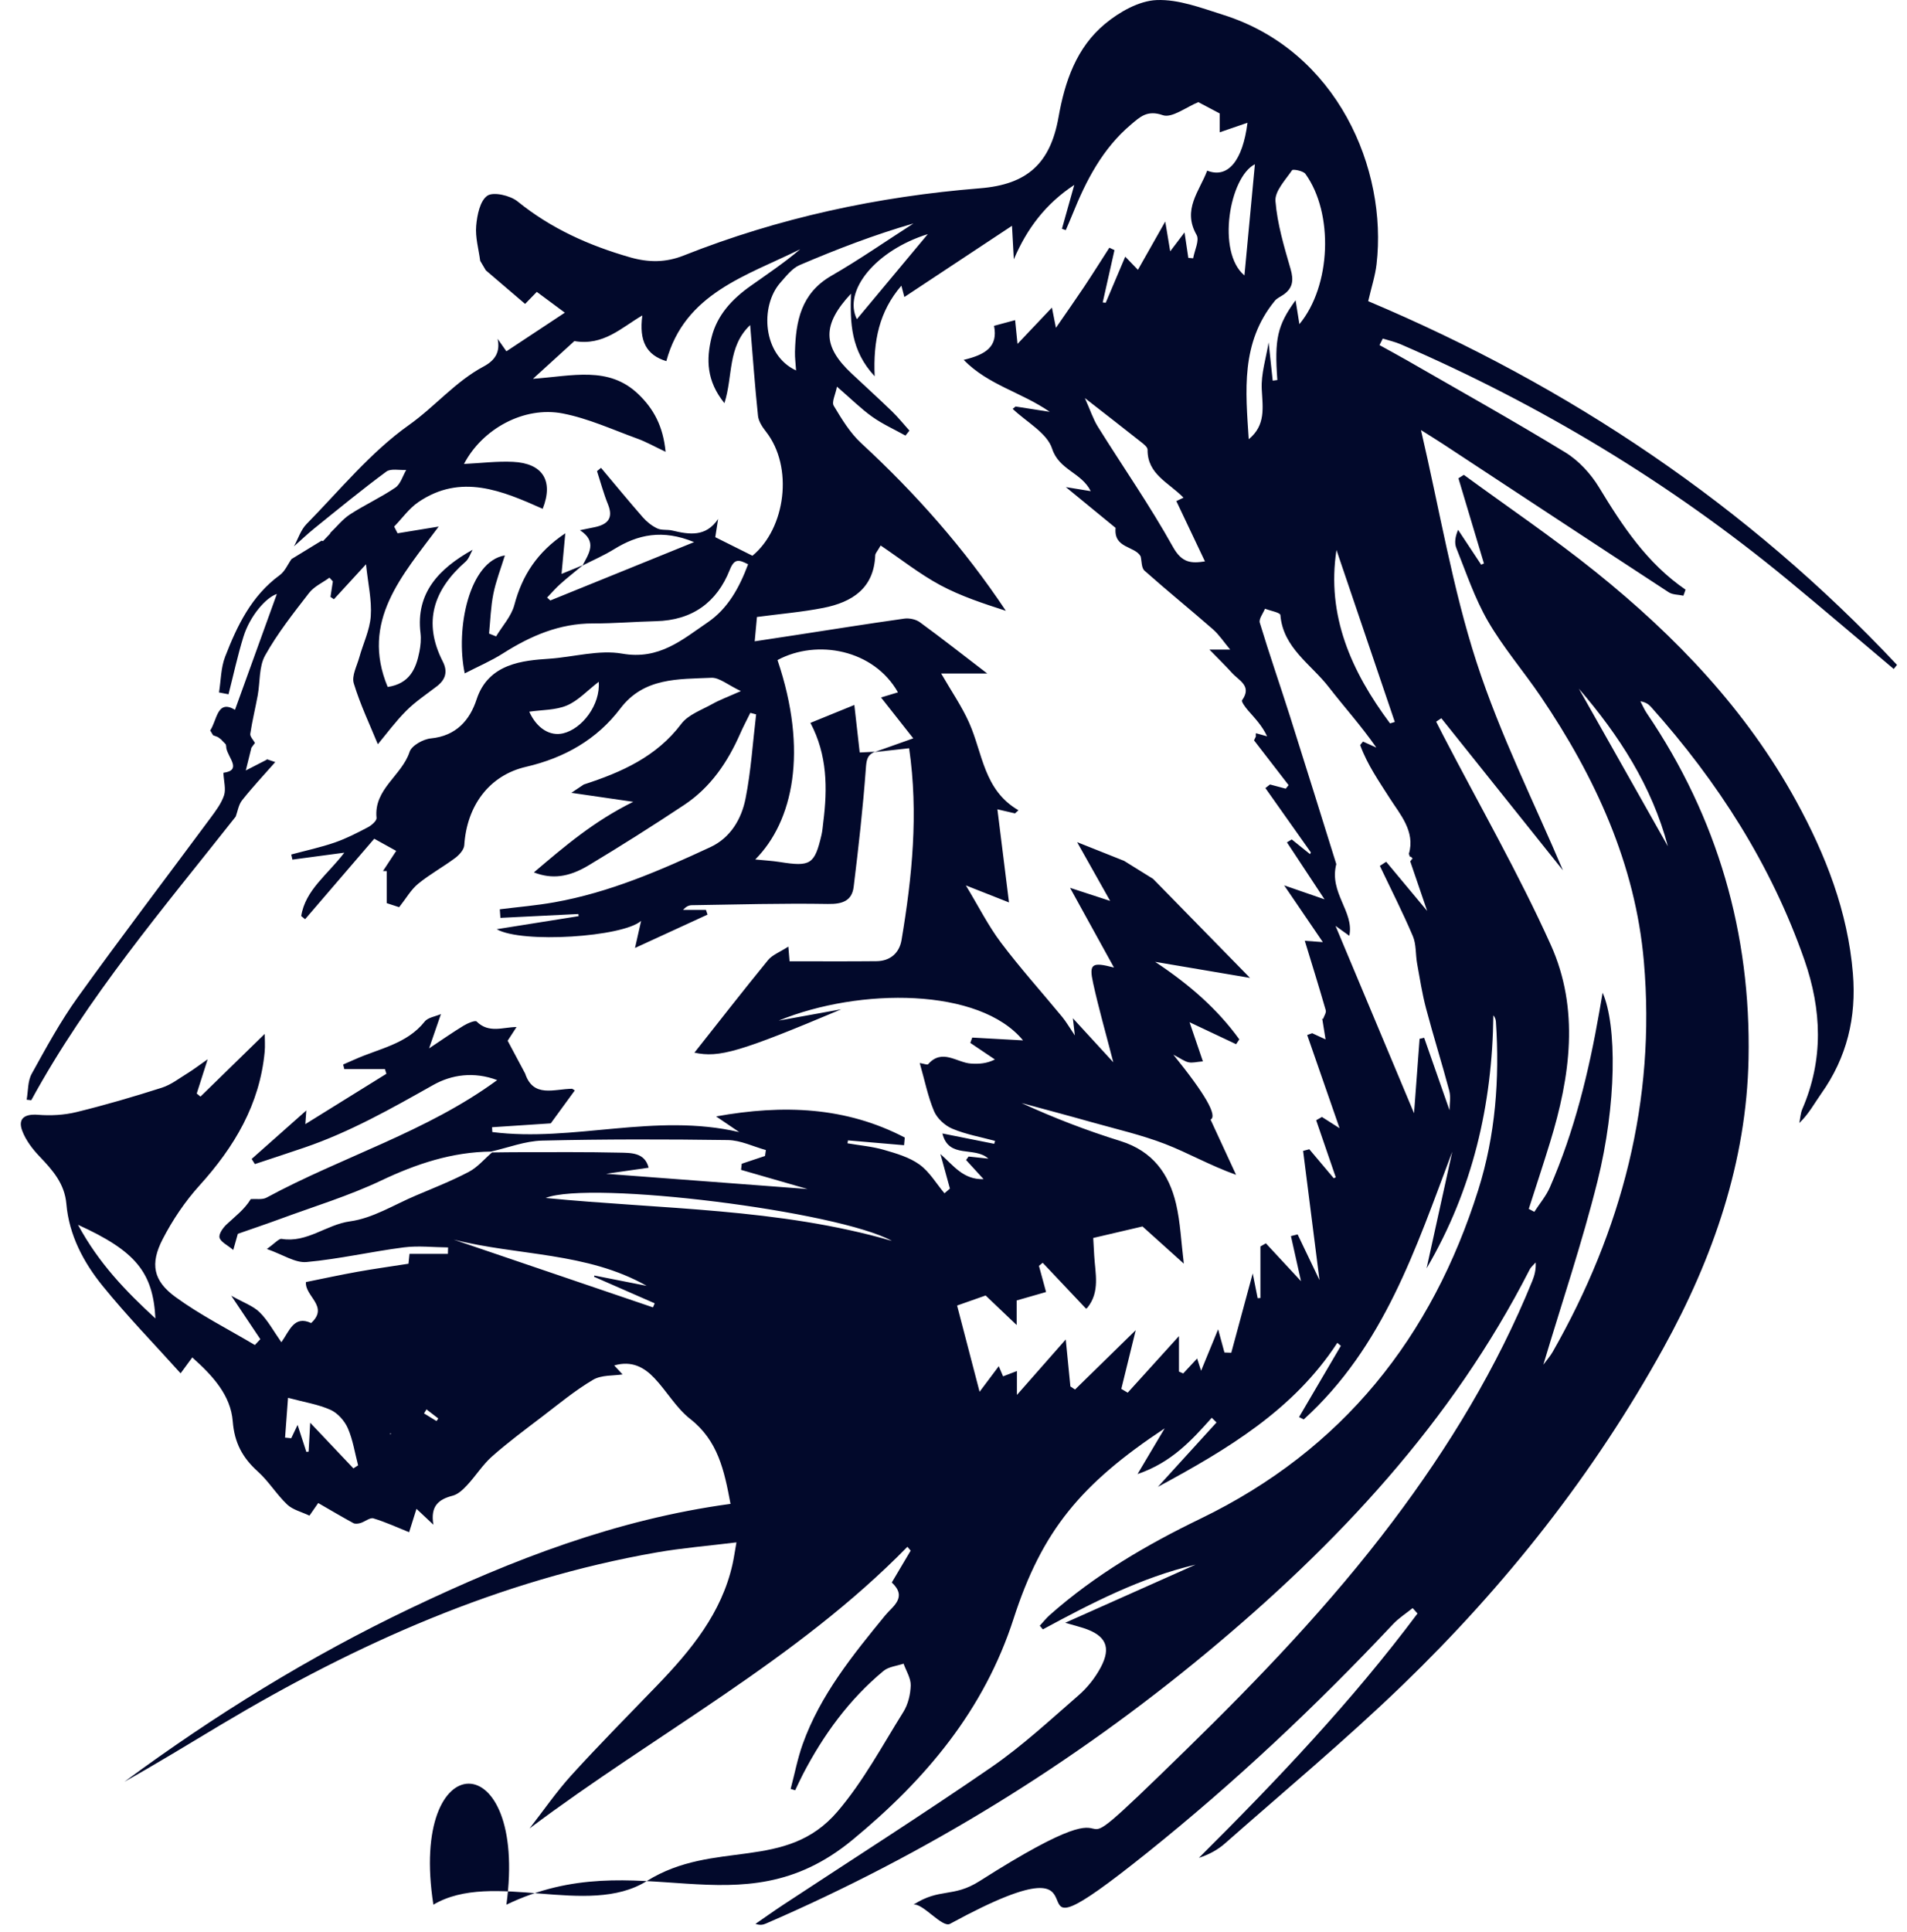 <svg xmlns="http://www.w3.org/2000/svg" width="78" height="79" viewBox="0 0 78 79" fill="none">
<path d="M20.094 47.087C18.489 47.103 17.032 47.588 15.59 48.272C14.261 48.903 12.834 49.334 11.448 49.846C10.909 50.045 10.364 50.227 9.728 50.45C9.702 50.54 9.642 50.751 9.541 51.11C9.297 50.906 9.029 50.786 8.98 50.608C8.939 50.46 9.119 50.206 9.268 50.066C9.616 49.738 10.004 49.451 10.257 49.03C10.474 49.014 10.729 49.065 10.903 48.97C14.002 47.294 17.457 46.279 20.335 44.165C19.388 43.808 18.473 43.94 17.721 44.364C16.009 45.328 14.308 46.292 12.436 46.929C11.767 47.157 11.095 47.376 10.424 47.599C10.38 47.529 10.337 47.459 10.293 47.389C11.026 46.739 11.758 46.089 12.529 45.406C12.521 45.518 12.512 45.632 12.488 45.965C13.662 45.236 14.733 44.571 15.804 43.907C15.785 43.843 15.765 43.779 15.746 43.716H14.083C14.067 43.653 14.052 43.59 14.036 43.527C14.193 43.459 14.351 43.392 14.508 43.321C15.5 42.874 16.636 42.697 17.371 41.771C17.505 41.602 17.809 41.564 18.035 41.465C17.887 41.897 17.737 42.327 17.551 42.867C18.083 42.514 18.514 42.212 18.963 41.939C19.124 41.841 19.436 41.709 19.496 41.77C19.995 42.266 20.577 41.997 21.128 41.995C20.991 42.206 20.854 42.417 20.764 42.555C21.019 43.034 21.249 43.465 21.479 43.895C21.813 44.902 22.654 44.528 23.402 44.519C23.439 44.541 23.475 44.563 23.511 44.586C23.222 44.982 22.933 45.377 22.527 45.934C21.905 45.975 21.016 46.034 20.126 46.092C20.13 46.158 20.133 46.224 20.137 46.289C23.455 46.71 26.779 45.488 30.236 46.291C29.883 46.052 29.639 45.887 29.29 45.65C32.052 45.152 34.606 45.261 37.007 46.514C36.997 46.618 36.987 46.722 36.978 46.827C36.213 46.761 35.449 46.695 34.684 46.63C34.678 46.669 34.67 46.709 34.663 46.749C35.161 46.835 35.672 46.878 36.154 47.017C36.658 47.163 37.195 47.319 37.608 47.617C38.02 47.914 38.295 48.394 38.631 48.793C38.706 48.73 38.78 48.666 38.854 48.602C38.725 48.13 38.595 47.659 38.465 47.187C39.003 47.66 39.398 48.242 40.23 48.215C39.977 47.937 39.745 47.685 39.514 47.432L39.617 47.29C39.859 47.316 40.1 47.341 40.426 47.376C39.856 46.855 38.804 47.403 38.547 46.347C39.281 46.493 39.973 46.632 40.665 46.77C40.677 46.73 40.689 46.691 40.702 46.651C40.116 46.492 39.508 46.386 38.955 46.154C38.651 46.027 38.332 45.733 38.206 45.438C37.953 44.842 37.827 44.193 37.619 43.467C37.798 43.496 37.931 43.551 37.96 43.517C38.541 42.858 39.133 43.453 39.718 43.489C40.038 43.509 40.36 43.492 40.693 43.321C40.358 43.096 40.023 42.87 39.687 42.644C39.714 42.572 39.741 42.498 39.767 42.426C40.434 42.463 41.099 42.5 41.844 42.541C40.068 40.379 35.163 40.377 31.851 41.732C32.65 41.587 33.449 41.443 34.411 41.269C30.24 43.026 29.418 43.258 28.404 43.043C29.385 41.803 30.384 40.519 31.413 39.26C31.589 39.044 31.897 38.932 32.245 38.706C32.268 38.984 32.279 39.114 32.295 39.307C33.476 39.307 34.662 39.315 35.847 39.303C36.423 39.298 36.787 38.958 36.875 38.436C37.309 35.852 37.572 33.259 37.185 30.596C36.677 30.652 36.225 30.702 35.773 30.752C36.249 30.584 36.725 30.414 37.354 30.191C36.87 29.577 36.455 29.05 36.036 28.519C36.25 28.454 36.485 28.384 36.728 28.31C35.741 26.56 33.418 26.12 31.801 26.99C33.064 30.718 32.438 33.589 30.892 35.143C31.253 35.18 31.58 35.197 31.901 35.248C33.153 35.447 33.319 35.345 33.6 34.143C33.641 33.971 33.652 33.792 33.674 33.617C33.849 32.236 33.843 30.871 33.148 29.558C33.788 29.297 34.32 29.08 34.944 28.826C35.024 29.54 35.091 30.126 35.164 30.769C35.34 30.76 35.567 30.749 35.793 30.738C35.461 30.867 35.439 31.089 35.414 31.436C35.296 33.047 35.114 34.655 34.917 36.26C34.847 36.83 34.464 36.973 33.866 36.963C32.009 36.931 30.15 36.985 28.291 37.013C28.172 37.015 28.055 37.072 27.939 37.205H28.875C28.897 37.269 28.918 37.334 28.94 37.398C27.968 37.845 26.995 38.292 25.973 38.762C26.055 38.398 26.13 38.066 26.223 37.654C25.482 38.313 21.352 38.588 20.316 37.995C21.537 37.801 22.601 37.631 23.667 37.461C23.664 37.431 23.66 37.402 23.657 37.373C22.594 37.425 21.531 37.478 20.468 37.531C20.46 37.414 20.451 37.298 20.443 37.181C21.188 37.087 21.938 37.026 22.676 36.894C24.93 36.493 27.007 35.591 29.058 34.638C29.883 34.254 30.33 33.483 30.495 32.65C30.719 31.518 30.79 30.358 30.927 29.211C30.848 29.189 30.769 29.169 30.69 29.148C30.552 29.43 30.403 29.707 30.277 29.994C29.766 31.159 29.069 32.193 27.986 32.912C26.705 33.763 25.403 34.586 24.084 35.379C23.255 35.879 22.568 35.955 21.837 35.672C23.1 34.599 24.294 33.578 25.901 32.786C24.951 32.648 24.16 32.533 23.369 32.418C23.539 32.305 23.709 32.192 23.878 32.078C25.418 31.579 26.852 30.945 27.867 29.597C28.15 29.222 28.698 29.031 29.14 28.784C29.441 28.615 29.77 28.496 30.303 28.258C29.762 28.003 29.421 27.699 29.095 27.714C27.744 27.775 26.339 27.695 25.372 28.972C24.411 30.24 23.089 30.99 21.512 31.356C20.008 31.704 19.093 32.947 18.99 34.56C18.979 34.743 18.787 34.956 18.62 35.081C18.127 35.449 17.578 35.748 17.104 36.136C16.813 36.373 16.618 36.725 16.326 37.095C16.271 37.077 16.083 37.015 15.819 36.929V35.618C15.767 35.617 15.716 35.617 15.665 35.616C15.836 35.356 16.007 35.096 16.206 34.793C15.912 34.63 15.635 34.477 15.307 34.295C14.363 35.395 13.421 36.49 12.479 37.586C12.426 37.543 12.373 37.5 12.32 37.457C12.489 36.386 13.401 35.765 14.083 34.866C13.295 34.971 12.627 35.06 11.96 35.149C11.944 35.079 11.929 35.01 11.913 34.94C12.508 34.78 13.113 34.65 13.693 34.45C14.162 34.288 14.609 34.058 15.049 33.826C15.199 33.747 15.413 33.56 15.401 33.441C15.281 32.266 16.438 31.713 16.753 30.744C16.837 30.487 17.307 30.223 17.623 30.193C18.663 30.092 19.221 29.438 19.494 28.598C19.976 27.119 21.411 27.007 22.457 26.936C23.452 26.869 24.499 26.559 25.448 26.727C26.959 26.993 27.902 26.16 28.942 25.451C29.775 24.884 30.239 24.03 30.599 23.073C30.24 22.895 30.044 22.808 29.849 23.3C29.324 24.628 28.319 25.366 26.826 25.4C25.971 25.42 25.117 25.495 24.262 25.492C22.882 25.488 21.7 26.002 20.57 26.719C20.088 27.025 19.554 27.253 19.009 27.534C18.62 25.696 19.195 22.95 20.651 22.71C20.485 23.248 20.285 23.757 20.179 24.285C20.072 24.816 20.058 25.365 20.003 25.906C20.1 25.945 20.195 25.983 20.291 26.022C20.547 25.596 20.915 25.2 21.037 24.74C21.356 23.533 21.97 22.574 23.122 21.807C23.065 22.424 23.018 22.928 22.968 23.467C23.291 23.335 23.566 23.222 23.842 23.109C23.537 23.361 23.224 23.607 22.928 23.87C22.732 24.044 22.559 24.245 22.377 24.434C22.421 24.474 22.465 24.514 22.509 24.553C24.425 23.776 26.342 22.998 28.39 22.167C27.093 21.632 26.086 21.857 25.113 22.459C24.704 22.712 24.257 22.904 23.827 23.124C24.085 22.636 24.442 22.147 23.721 21.68C23.982 21.626 24.159 21.591 24.334 21.554C24.864 21.441 25.093 21.18 24.869 20.626C24.689 20.183 24.566 19.719 24.419 19.264C24.474 19.22 24.528 19.175 24.583 19.131C25.153 19.808 25.715 20.492 26.298 21.158C26.459 21.341 26.667 21.506 26.888 21.609C27.065 21.691 27.298 21.645 27.497 21.693C28.196 21.86 28.87 21.966 29.372 21.222C29.335 21.457 29.298 21.692 29.256 21.965C29.766 22.219 30.263 22.467 30.777 22.724C32.13 21.608 32.469 19.101 31.328 17.647C31.181 17.46 31.027 17.228 31.004 17.003C30.878 15.804 30.792 14.602 30.683 13.292C29.746 14.184 29.989 15.364 29.63 16.485C28.894 15.576 28.883 14.694 29.105 13.794C29.329 12.887 29.942 12.23 30.695 11.697C31.386 11.209 32.087 10.737 32.729 10.192C30.533 11.281 28.008 11.987 27.254 14.767C26.446 14.522 26.131 13.952 26.273 12.898C25.415 13.396 24.686 14.151 23.493 13.947C23.02 14.377 22.481 14.868 21.799 15.489C23.414 15.375 24.888 14.956 26.099 16.107C26.736 16.712 27.122 17.426 27.224 18.474C26.773 18.261 26.43 18.065 26.063 17.933C25.054 17.567 24.059 17.108 23.014 16.906C21.435 16.601 19.73 17.532 18.978 18.971C19.674 18.937 20.333 18.853 20.986 18.885C22.192 18.944 22.652 19.653 22.197 20.805C20.544 20.068 18.847 19.343 17.106 20.535C16.727 20.795 16.448 21.196 16.122 21.532C16.169 21.624 16.215 21.715 16.262 21.806C16.771 21.723 17.28 21.639 17.943 21.531C16.45 23.536 14.736 25.395 15.857 28.09C16.758 27.954 17.017 27.344 17.155 26.647C17.204 26.399 17.229 26.135 17.199 25.887C17 24.237 17.958 23.247 19.332 22.479C19.238 22.643 19.18 22.846 19.045 22.965C17.735 24.111 17.286 25.438 18.111 27.05C18.317 27.451 18.233 27.78 17.876 28.056C17.451 28.384 16.996 28.684 16.62 29.06C16.175 29.505 15.801 30.017 15.454 30.432C15.129 29.635 14.733 28.808 14.471 27.943C14.378 27.638 14.598 27.233 14.696 26.88C14.852 26.316 15.126 25.763 15.165 25.193C15.211 24.544 15.055 23.88 14.97 23.073C14.449 23.641 14.054 24.072 13.658 24.503C13.611 24.471 13.564 24.439 13.517 24.407C13.55 24.196 13.583 23.984 13.615 23.773L13.476 23.621C13.194 23.826 12.846 23.981 12.642 24.244C12.004 25.069 11.35 25.896 10.845 26.799C10.587 27.259 10.642 27.886 10.541 28.434C10.445 28.958 10.316 29.477 10.237 30.003C10.22 30.117 10.36 30.253 10.427 30.379C10.374 30.45 10.321 30.522 10.268 30.594L10.282 30.579C10.218 30.839 10.153 31.098 10.053 31.504C10.481 31.284 10.699 31.172 10.918 31.06L10.906 31.042C11.024 31.082 11.142 31.121 11.259 31.161C10.804 31.678 10.331 32.182 9.903 32.721C9.755 32.907 9.719 33.18 9.642 33.389C6.697 37.123 3.582 40.766 1.279 44.988C1.216 44.981 1.153 44.974 1.09 44.966C1.154 44.611 1.13 44.208 1.297 43.907C1.887 42.84 2.474 41.76 3.186 40.77C4.962 38.3 6.808 35.879 8.619 33.434C8.83 33.148 9.056 32.849 9.164 32.52C9.247 32.265 9.155 31.956 9.137 31.599C9.914 31.496 9.325 30.982 9.257 30.587C9.256 30.537 9.249 30.488 9.237 30.439L9.209 30.408C9.169 30.367 9.13 30.327 9.091 30.287L9.049 30.24C9.004 30.206 8.958 30.172 8.913 30.138C8.848 30.113 8.782 30.089 8.716 30.064C8.677 29.999 8.637 29.933 8.598 29.868C8.884 29.44 8.878 28.586 9.612 29.023C10.195 27.409 10.775 25.806 11.324 24.288C10.888 24.426 10.223 25.174 9.954 26.046C9.716 26.816 9.547 27.607 9.347 28.389C9.217 28.364 9.088 28.339 8.958 28.314C9.037 27.825 9.033 27.305 9.209 26.851C9.7 25.585 10.282 24.364 11.444 23.516C11.654 23.363 11.767 23.082 11.924 22.86C12.334 22.609 12.744 22.358 13.155 22.107L13.21 22.127L13.503 21.819L13.508 21.791C13.777 21.534 14.014 21.229 14.321 21.03C14.92 20.641 15.581 20.34 16.17 19.939C16.385 19.792 16.471 19.462 16.616 19.216C16.339 19.233 15.984 19.148 15.8 19.285C14.796 20.026 13.832 20.819 12.861 21.602C12.572 21.835 12.303 22.093 12.024 22.34C12.192 22.034 12.299 21.672 12.535 21.431C13.898 20.044 15.152 18.497 16.723 17.382C17.789 16.626 18.623 15.605 19.78 14.986C20.24 14.741 20.47 14.404 20.353 13.854C20.459 14.005 20.566 14.156 20.713 14.365C21.499 13.846 22.258 13.344 23.103 12.785C22.663 12.46 22.323 12.207 21.956 11.935C21.801 12.095 21.664 12.236 21.478 12.427C20.936 11.964 20.403 11.509 19.871 11.054C19.794 10.924 19.717 10.794 19.641 10.665C19.578 10.187 19.436 9.703 19.477 9.235C19.515 8.798 19.631 8.21 19.934 8.002C20.182 7.833 20.87 7.993 21.17 8.236C22.538 9.345 24.09 10.04 25.776 10.523C26.534 10.739 27.23 10.739 27.962 10.449C31.854 8.905 35.905 8.035 40.084 7.699C42.018 7.544 42.961 6.683 43.296 4.79C43.556 3.325 44.029 1.942 45.204 0.97C45.785 0.489 46.586 0.033 47.306 0.003C48.204 -0.035 49.139 0.326 50.028 0.606C54.703 2.077 56.757 6.916 56.303 10.806C56.248 11.278 56.095 11.741 55.962 12.315C64.198 15.787 71.479 20.681 77.592 27.187C77.547 27.243 77.503 27.298 77.458 27.354C76.001 26.129 74.556 24.892 73.087 23.681C68.294 19.736 63.016 16.555 57.294 14.079C57.059 13.977 56.804 13.921 56.558 13.844C56.513 13.932 56.469 14.021 56.424 14.111C56.801 14.32 57.182 14.524 57.555 14.738C59.717 15.983 61.896 17.2 64.023 18.498C64.575 18.835 65.066 19.373 65.402 19.925C66.36 21.505 67.365 23.03 68.942 24.111C68.913 24.193 68.883 24.275 68.854 24.357C68.652 24.313 68.415 24.322 68.254 24.218C65.173 22.206 62.101 20.18 59.026 18.158C58.793 18.005 58.555 17.86 58.121 17.585C58.889 20.881 59.41 24.044 60.39 27.065C61.362 30.062 62.797 32.915 63.926 35.587C62.372 33.645 60.662 31.506 58.953 29.368C58.882 29.415 58.812 29.462 58.742 29.509C58.839 29.7 58.935 29.892 59.034 30.082C60.512 32.928 62.116 35.719 63.43 38.636C64.612 41.26 64.228 44.014 63.403 46.7C63.123 47.614 62.822 48.521 62.53 49.431C62.606 49.471 62.681 49.511 62.757 49.551C62.972 49.218 63.238 48.906 63.394 48.548C64.397 46.249 64.986 43.835 65.414 41.379C65.457 41.129 65.5 40.881 65.551 40.591C66.138 41.925 66.124 45.157 65.339 48.306C64.716 50.805 63.886 53.255 63.125 55.803C63.272 55.604 63.41 55.45 63.508 55.277C66.336 50.315 67.732 45.004 67.238 39.32C66.893 35.343 65.254 31.778 63.017 28.477C62.314 27.44 61.485 26.479 60.86 25.4C60.318 24.464 59.971 23.417 59.566 22.408C59.481 22.196 59.523 21.936 59.639 21.664C59.953 22.139 60.267 22.614 60.582 23.089C60.62 23.073 60.658 23.056 60.696 23.04C60.348 21.879 60.001 20.719 59.653 19.558C59.726 19.511 59.8 19.463 59.873 19.416C61.673 20.733 63.525 21.986 65.26 23.38C68.553 26.024 71.434 29.042 73.468 32.755C74.677 34.964 75.579 37.271 75.787 39.806C75.935 41.602 75.544 43.235 74.491 44.719C74.213 45.111 73.99 45.541 73.595 45.92C73.635 45.729 73.643 45.523 73.719 45.346C74.594 43.323 74.514 41.286 73.803 39.249C72.449 35.37 70.269 31.968 67.525 28.9C67.428 28.792 67.3 28.71 67.096 28.675C67.182 28.837 67.253 29.01 67.356 29.162C70.261 33.439 71.619 38.187 71.519 43.286C71.437 47.501 70.075 51.431 68.04 55.115C65.204 60.251 61.587 64.831 57.351 68.916C55.025 71.16 52.532 73.236 50.104 75.377C49.808 75.638 49.451 75.832 49.036 75.967C52.223 72.799 55.302 69.556 57.979 65.975C57.913 65.901 57.846 65.828 57.781 65.754C57.51 65.972 57.21 66.163 56.975 66.414C53.84 69.748 50.51 72.881 46.931 75.75C40.1 81.226 46.588 74.455 38.854 78.666C38.54 78.838 37.736 77.803 37.362 77.881C38.446 77.182 38.98 77.609 40.067 76.917C47.791 72.001 41.992 77.912 48.49 71.569C51.508 68.623 54.421 65.583 56.957 62.22C59.261 59.166 61.232 55.92 62.673 52.381C62.766 52.153 62.829 51.913 62.812 51.621C62.728 51.719 62.62 51.804 62.564 51.915C59.382 58.148 54.697 63.151 49.321 67.606C43.859 72.132 37.873 75.82 31.335 78.65C31.221 78.7 31.1 78.733 30.901 78.666C31.281 78.404 31.657 78.135 32.043 77.881C34.881 76.012 37.752 74.187 40.549 72.26C41.816 71.387 42.955 70.328 44.119 69.317C44.479 69.004 44.794 68.604 45.018 68.186C45.467 67.349 45.23 66.867 44.315 66.57C44.123 66.508 43.927 66.457 43.568 66.355C45.422 65.528 47.163 64.752 48.903 63.977C46.666 64.504 44.652 65.546 42.655 66.624C42.613 66.575 42.571 66.525 42.529 66.475C42.665 66.328 42.79 66.169 42.939 66.036C44.782 64.403 46.894 63.166 49.107 62.096C54.94 59.273 58.575 54.656 60.465 48.651C61.166 46.427 61.342 44.111 61.186 41.782C61.18 41.694 61.154 41.606 61.081 41.515C61.038 45.184 60.233 48.654 58.35 51.862C58.7 50.272 59.05 48.682 59.4 47.092C57.906 51.057 56.602 55.067 53.326 58.039C53.262 58.007 53.198 57.975 53.134 57.943C53.704 56.972 54.274 56.001 54.844 55.029C54.796 54.989 54.746 54.948 54.698 54.908C52.907 57.655 50.198 59.264 47.359 60.798C48.183 59.893 48.971 59.028 49.758 58.163C49.694 58.099 49.628 58.036 49.563 57.972C48.745 58.886 47.925 59.799 46.527 60.274C46.928 59.6 47.236 59.081 47.637 58.405C44.203 60.681 42.617 62.597 41.457 66.19C40.25 69.927 37.864 72.763 34.864 75.235C30.197 79.082 26.144 75.272 20.713 77.881C21.611 71.285 16.7 71.283 17.726 77.881C20.151 76.445 24.032 78.428 26.451 76.917C29.21 75.192 32.138 76.551 34.255 74.073C35.307 72.842 36.085 71.383 36.948 70.002C37.142 69.692 37.24 69.282 37.25 68.914C37.257 68.621 37.063 68.322 36.958 68.026C36.681 68.121 36.346 68.15 36.137 68.324C34.731 69.489 33.684 70.934 32.849 72.533C32.735 72.753 32.632 72.979 32.524 73.203C32.462 73.185 32.401 73.168 32.339 73.149C32.502 72.537 32.62 71.909 32.833 71.314C33.55 69.311 34.875 67.679 36.208 66.05C36.502 65.69 37.133 65.318 36.476 64.707C36.734 64.272 36.991 63.838 37.248 63.404C37.203 63.352 37.159 63.3 37.114 63.248C32.584 67.877 26.814 70.891 21.659 74.765C22.229 74.034 22.756 73.265 23.379 72.58C24.518 71.328 25.712 70.124 26.888 68.905C28.27 67.47 29.517 65.955 29.962 63.959C30.015 63.722 30.049 63.48 30.122 63.067C28.95 63.212 27.902 63.296 26.871 63.476C20.43 64.598 14.594 67.206 9.049 70.516C7.732 71.303 6.426 72.106 5.087 72.856C8.779 70.133 12.669 67.726 16.829 65.745C20.963 63.777 25.204 62.127 29.88 61.493C29.622 60.118 29.367 58.909 28.23 58.019C27.655 57.569 27.275 56.887 26.765 56.349C26.353 55.915 25.85 55.623 25.123 55.832C25.294 56.016 25.423 56.156 25.463 56.199C25.099 56.258 24.603 56.215 24.257 56.419C23.517 56.856 22.849 57.412 22.163 57.935C21.472 58.462 20.773 58.98 20.124 59.554C19.741 59.894 19.462 60.346 19.11 60.724C18.945 60.902 18.74 61.1 18.517 61.158C17.95 61.305 17.595 61.57 17.726 62.344C17.451 62.086 17.291 61.936 17.035 61.695C16.917 62.069 16.817 62.385 16.734 62.652C16.259 62.461 15.778 62.238 15.274 62.086C15.131 62.043 14.927 62.22 14.745 62.276C14.655 62.303 14.529 62.32 14.454 62.28C13.975 62.019 13.506 61.741 13.015 61.458C12.838 61.714 12.724 61.879 12.657 61.974C12.338 61.821 11.977 61.737 11.747 61.52C11.311 61.106 10.992 60.571 10.546 60.17C9.916 59.604 9.589 58.993 9.52 58.118C9.436 57.053 8.706 56.255 7.864 55.505C7.66 55.783 7.504 55.995 7.387 56.154C6.31 54.956 5.193 53.809 4.192 52.573C3.409 51.607 2.824 50.496 2.715 49.23C2.644 48.401 2.158 47.852 1.621 47.29C1.329 46.985 1.053 46.622 0.908 46.234C0.721 45.732 1.012 45.541 1.553 45.583C2.072 45.625 2.621 45.596 3.126 45.473C4.3 45.186 5.464 44.845 6.616 44.477C6.996 44.356 7.332 44.092 7.679 43.879C7.912 43.736 8.129 43.568 8.494 43.313C8.309 43.891 8.178 44.303 8.047 44.714C8.098 44.756 8.149 44.797 8.199 44.84C9.045 44.015 9.891 43.189 10.828 42.275C10.828 42.505 10.849 42.762 10.825 43.015C10.622 45.155 9.591 46.893 8.161 48.472C7.566 49.129 7.056 49.889 6.651 50.674C6.134 51.678 6.265 52.369 7.176 53.033C8.194 53.775 9.337 54.35 10.425 54.997C10.499 54.917 10.574 54.838 10.648 54.758C10.295 54.23 9.942 53.703 9.458 52.98C9.956 53.262 10.355 53.397 10.621 53.66C10.959 53.994 11.19 54.431 11.509 54.884C11.845 54.41 12.029 53.773 12.726 54.099C13.469 53.415 12.464 53.008 12.513 52.423C13.229 52.279 13.922 52.128 14.62 52.003C15.286 51.883 15.957 51.791 16.708 51.673C16.712 51.64 16.729 51.477 16.75 51.27H18.32C18.322 51.182 18.325 51.094 18.328 51.007C17.723 51.002 17.11 50.929 16.516 51.005C15.186 51.176 13.87 51.483 12.537 51.604C12.073 51.646 11.573 51.3 10.915 51.07C11.252 50.833 11.406 50.638 11.522 50.658C12.561 50.829 13.343 50.073 14.32 49.94C15.247 49.814 16.117 49.262 17.006 48.886C17.737 48.576 18.478 48.284 19.177 47.916C19.535 47.728 19.811 47.392 20.124 47.123C20.538 47.119 20.952 47.111 21.366 47.112C22.686 47.114 24.006 47.1 25.324 47.131C25.809 47.142 26.371 47.118 26.531 47.747C25.889 47.839 25.242 47.931 24.789 47.996C27.445 48.197 30.274 48.411 33.031 48.619C32.178 48.374 31.245 48.104 30.311 47.835C30.32 47.752 30.33 47.668 30.339 47.585C30.656 47.48 30.973 47.373 31.291 47.267C31.302 47.186 31.315 47.106 31.326 47.025C30.809 46.882 30.294 46.625 29.775 46.617C27.243 46.581 24.708 46.578 22.176 46.639C21.479 46.655 20.788 46.928 20.095 47.084L20.094 47.087ZM57.688 35.201C57.715 35.189 57.732 35.168 57.737 35.14L57.781 35.109L57.748 35.071C57.728 35.04 57.7 35.025 57.662 35.025C57.65 34.987 57.638 34.947 57.626 34.909C57.901 33.995 57.241 33.265 56.855 32.657C56.404 31.948 55.928 31.27 55.638 30.477C55.629 30.452 55.691 30.401 55.751 30.323C55.927 30.402 56.111 30.485 56.295 30.568C55.682 29.684 54.983 28.913 54.348 28.093C53.627 27.159 52.481 26.495 52.37 25.148C52.362 25.046 51.96 24.976 51.74 24.89C51.664 25.083 51.481 25.307 51.528 25.463C51.916 26.744 52.356 28.01 52.762 29.286C53.425 31.376 54.075 33.471 54.657 35.333C54.353 36.51 55.401 37.28 55.189 38.264C55.023 38.144 54.892 38.05 54.625 37.858C55.725 40.481 56.755 42.939 57.837 45.52C57.916 44.452 57.99 43.464 58.064 42.477C58.127 42.462 58.188 42.448 58.251 42.434C58.599 43.428 58.947 44.422 59.288 45.397C59.288 45.15 59.346 44.86 59.278 44.603C58.98 43.479 58.628 42.368 58.331 41.243C58.17 40.638 58.074 40.015 57.962 39.397C57.895 39.024 57.932 38.615 57.788 38.277C57.375 37.305 56.893 36.361 56.439 35.406C56.525 35.35 56.611 35.293 56.697 35.237C57.22 35.863 57.742 36.489 58.374 37.248C58.105 36.461 57.896 35.849 57.687 35.237V35.2L57.688 35.201ZM16.503 58.854L16.53 58.867L16.489 58.848L16.499 58.825L16.503 58.854ZM49.023 24.175L49.053 24.186L49.009 24.176C48.961 24.119 48.914 24.062 48.866 24.005L48.879 23.99C48.927 24.051 48.975 24.113 49.023 24.175ZM51.367 30.111C51.362 30.068 51.363 30.024 51.37 29.981C51.522 30.023 51.674 30.066 51.826 30.107C51.624 29.672 51.328 29.37 51.051 29.053C50.942 28.927 50.763 28.689 50.805 28.631C51.222 28.045 50.671 27.827 50.391 27.515C50.125 27.22 49.838 26.942 49.467 26.561H50.317C50.054 26.247 49.864 25.953 49.609 25.73C48.685 24.922 47.729 24.149 46.812 23.334C46.683 23.22 46.703 22.946 46.653 22.746C46.408 22.315 45.546 22.432 45.63 21.585C45 21.069 44.37 20.553 43.595 19.917C44.041 19.99 44.299 20.032 44.613 20.083C44.237 19.32 43.318 19.224 43.034 18.347C42.826 17.701 41.981 17.254 41.42 16.718C41.46 16.686 41.5 16.654 41.54 16.622C41.964 16.688 42.388 16.754 42.937 16.84C41.77 16.031 40.429 15.751 39.416 14.715C40.309 14.503 40.83 14.179 40.658 13.323C40.971 13.239 41.228 13.169 41.52 13.09C41.55 13.389 41.574 13.62 41.618 14.062C42.153 13.498 42.566 13.062 43.026 12.577C43.079 12.847 43.12 13.053 43.19 13.404C43.625 12.773 43.99 12.255 44.341 11.73C44.693 11.201 45.031 10.663 45.375 10.129L45.584 10.228C45.424 10.941 45.263 11.655 45.103 12.368C45.144 12.372 45.185 12.375 45.227 12.379C45.478 11.784 45.73 11.189 46.025 10.495C46.242 10.721 46.351 10.834 46.543 11.033C46.947 10.319 47.319 9.663 47.661 9.058C47.728 9.461 47.8 9.887 47.864 10.277C48.017 10.076 48.18 9.86 48.45 9.504C48.523 9.995 48.564 10.269 48.605 10.544C48.671 10.549 48.737 10.555 48.803 10.561C48.858 10.237 49.069 9.828 48.942 9.605C48.35 8.565 49.059 7.825 49.376 6.977C50.225 7.315 50.83 6.569 51.025 5.019C50.657 5.146 50.307 5.266 49.889 5.409V4.639C49.564 4.468 49.29 4.323 49.014 4.177C48.528 4.373 47.933 4.841 47.559 4.709C46.919 4.484 46.619 4.791 46.271 5.083C45.097 6.069 44.422 7.383 43.866 8.765C43.779 8.982 43.684 9.196 43.592 9.411C43.54 9.392 43.488 9.373 43.436 9.354C43.604 8.757 43.773 8.159 43.94 7.561C42.766 8.335 42.001 9.351 41.468 10.604C41.444 10.163 41.422 9.766 41.392 9.233C39.864 10.244 38.435 11.189 36.99 12.145C36.943 11.966 36.913 11.851 36.868 11.681C35.96 12.736 35.712 13.944 35.776 15.385C34.798 14.336 34.768 13.203 34.807 12.008C33.62 13.281 33.64 14.155 34.828 15.269C35.379 15.786 35.939 16.293 36.482 16.818C36.737 17.065 36.96 17.343 37.197 17.608C37.143 17.676 37.089 17.743 37.035 17.811C36.581 17.558 36.099 17.342 35.678 17.043C35.224 16.721 34.826 16.322 34.233 15.81C34.169 16.144 34.01 16.44 34.101 16.591C34.425 17.132 34.765 17.696 35.224 18.12C37.45 20.174 39.44 22.421 41.142 24.976C40.226 24.68 39.301 24.378 38.46 23.927C37.617 23.473 36.858 22.87 36.021 22.305C35.888 22.541 35.802 22.623 35.799 22.708C35.747 24.051 34.86 24.622 33.678 24.856C32.799 25.029 31.899 25.103 30.961 25.228C30.933 25.529 30.907 25.817 30.869 26.223C31.497 26.128 32.025 26.048 32.552 25.967C34.029 25.74 35.503 25.504 36.982 25.296C37.187 25.267 37.459 25.322 37.622 25.441C38.517 26.094 39.389 26.78 40.381 27.54H38.496C38.917 28.269 39.34 28.882 39.638 29.549C40.197 30.801 40.234 32.307 41.657 33.131C41.61 33.174 41.563 33.217 41.515 33.259C41.259 33.2 41.004 33.14 40.796 33.092C40.948 34.316 41.097 35.509 41.27 36.9C40.561 36.62 40.101 36.439 39.505 36.204C40.028 37.067 40.421 37.854 40.944 38.547C41.731 39.592 42.611 40.569 43.446 41.581C43.599 41.766 43.72 41.978 43.964 42.339C43.922 41.985 43.905 41.832 43.882 41.635C44.432 42.233 44.939 42.785 45.536 43.436C45.23 42.247 44.938 41.233 44.712 40.204C44.536 39.409 44.654 39.324 45.564 39.563C44.955 38.458 44.391 37.436 43.767 36.303C44.378 36.502 44.831 36.65 45.408 36.838C44.925 35.98 44.513 35.248 44.056 34.435C44.762 34.716 45.37 34.958 45.978 35.2C46.374 35.445 46.769 35.691 47.164 35.937C48.467 37.268 49.769 38.599 51.128 39.986C49.865 39.772 48.641 39.565 47.247 39.329C48.669 40.271 49.8 41.268 50.691 42.499C50.647 42.565 50.603 42.631 50.56 42.697C49.937 42.404 49.315 42.109 48.655 41.798C48.843 42.35 49.012 42.846 49.201 43.399C48.949 43.419 48.771 43.471 48.613 43.436C48.443 43.399 48.292 43.28 47.993 43.125C49.3 44.741 49.807 45.626 49.514 45.781C49.863 46.536 50.211 47.287 50.558 48.038C49.471 47.647 48.587 47.136 47.645 46.773C46.685 46.404 45.67 46.172 44.676 45.892C43.713 45.62 42.746 45.364 41.781 45.102C43.106 45.712 44.455 46.23 45.833 46.658C47.15 47.069 47.816 48.002 48.104 49.229C48.28 49.982 48.31 50.769 48.421 51.67C47.73 51.049 47.149 50.526 46.73 50.149C45.967 50.328 45.382 50.465 44.715 50.62C44.725 50.796 44.74 51.066 44.755 51.336C44.796 52.066 45.003 52.816 44.475 53.473C44.448 53.505 44.391 53.514 44.414 53.504C43.816 52.871 43.232 52.252 42.648 51.634C42.597 51.676 42.547 51.719 42.495 51.761C42.59 52.109 42.685 52.457 42.786 52.83C42.309 52.967 41.929 53.076 41.584 53.175V54.181C41.092 53.713 40.648 53.29 40.314 52.972C39.819 53.146 39.496 53.26 39.147 53.383C39.449 54.541 39.754 55.71 40.067 56.909C40.3 56.599 40.569 56.241 40.852 55.863C40.913 56.008 40.968 56.137 41.028 56.278C41.204 56.21 41.358 56.152 41.594 56.061V57.038C42.285 56.253 42.901 55.553 43.591 54.77C43.658 55.457 43.72 56.074 43.781 56.691C43.844 56.733 43.908 56.775 43.971 56.817C44.757 56.05 45.541 55.282 46.454 54.389C46.236 55.278 46.05 56.034 45.864 56.79C45.951 56.842 46.038 56.894 46.125 56.946C46.802 56.2 47.478 55.453 48.222 54.632V56.083C48.28 56.109 48.338 56.134 48.396 56.16C48.589 55.953 48.781 55.745 48.965 55.548C49.005 55.672 49.047 55.801 49.127 56.05C49.381 55.433 49.581 54.945 49.824 54.354C49.935 54.764 50.009 55.034 50.082 55.303C50.175 55.306 50.269 55.309 50.362 55.313C50.652 54.242 50.941 53.171 51.239 52.069C51.307 52.413 51.373 52.748 51.44 53.082C51.478 53.08 51.516 53.078 51.554 53.075V50.967C51.628 50.924 51.703 50.882 51.777 50.839C52.255 51.355 52.734 51.87 53.214 52.387C53.08 51.784 52.941 51.164 52.802 50.543C52.893 50.52 52.984 50.497 53.075 50.474C53.374 51.098 53.672 51.722 53.97 52.343C53.747 50.586 53.523 48.823 53.3 47.06C53.384 47.037 53.468 47.014 53.553 46.992C53.886 47.387 54.218 47.781 54.551 48.176C54.58 48.164 54.608 48.152 54.636 48.14C54.369 47.362 54.101 46.584 53.834 45.806C53.912 45.761 53.991 45.717 54.069 45.672C54.294 45.815 54.519 45.959 54.791 46.132C54.338 44.828 53.902 43.575 53.467 42.321C53.535 42.297 53.603 42.272 53.671 42.248C53.829 42.321 53.987 42.393 54.218 42.5C54.161 42.148 54.121 41.898 54.081 41.648L54.115 41.667C54.155 41.546 54.255 41.409 54.225 41.307C53.957 40.372 53.667 39.444 53.369 38.468C53.573 38.483 53.776 38.498 54.107 38.523C53.587 37.76 53.122 37.078 52.525 36.202C53.138 36.414 53.559 36.56 54.176 36.773C53.589 35.883 53.114 35.164 52.639 34.444C52.705 34.404 52.77 34.364 52.835 34.324C53.084 34.524 53.333 34.724 53.582 34.924C53.594 34.901 53.606 34.877 53.617 34.854C52.997 33.977 52.377 33.1 51.757 32.224C51.819 32.175 51.882 32.126 51.945 32.077C52.159 32.135 52.375 32.192 52.59 32.249C52.628 32.201 52.667 32.152 52.706 32.103C52.235 31.493 51.763 30.882 51.292 30.272C51.319 30.217 51.344 30.162 51.371 30.107L51.367 30.111ZM52.489 12.054C52.372 12.135 52.228 12.195 52.142 12.301C50.74 14.012 50.948 15.995 51.076 17.96C51.778 17.386 51.647 16.669 51.608 15.919C51.575 15.285 51.786 14.639 51.889 13.998C51.944 14.521 52 15.043 52.056 15.565C52.119 15.557 52.183 15.548 52.246 15.54C52.123 13.864 52.245 13.3 52.992 12.278C53.049 12.635 53.095 12.92 53.148 13.255C54.447 11.69 54.556 8.72 53.394 7.11C53.304 6.986 52.884 6.908 52.849 6.96C52.575 7.361 52.136 7.818 52.169 8.225C52.244 9.162 52.524 10.089 52.788 11.002C52.919 11.454 52.884 11.784 52.489 12.054ZM44.373 16.277C44.601 16.786 44.714 17.141 44.905 17.448C45.929 19.088 47.039 20.68 47.977 22.365C48.348 23.031 48.73 23.038 49.285 22.956C48.883 22.107 48.499 21.298 48.115 20.489C48.228 20.436 48.323 20.39 48.408 20.35C47.805 19.73 46.927 19.396 46.938 18.389C46.939 18.276 46.761 18.145 46.642 18.051C45.951 17.503 45.253 16.964 44.373 16.277ZM32.561 15.148C32.544 14.87 32.51 14.627 32.516 14.386C32.549 13.137 32.758 11.995 34.008 11.275C35.156 10.613 36.246 9.854 37.362 9.138C35.77 9.596 34.227 10.19 32.709 10.838C32.399 10.971 32.156 11.29 31.92 11.556C31.075 12.514 31.189 14.516 32.561 15.148ZM36.482 50.74C34.267 49.521 24.167 48.259 22.316 48.984C27.048 49.45 31.849 49.396 36.482 50.74ZM56.856 29.58C56.921 29.56 56.986 29.54 57.05 29.52C56.251 27.164 55.452 24.808 54.665 22.489C54.25 25.16 55.268 27.454 56.856 29.58ZM18.554 50.686C21.272 51.61 23.989 52.534 26.708 53.458C26.731 53.403 26.755 53.347 26.779 53.292C25.951 52.93 25.125 52.568 24.297 52.206C24.302 52.189 24.307 52.172 24.312 52.156C25.025 52.297 25.737 52.438 26.451 52.578C24 51.19 21.177 51.353 18.554 50.686ZM6.357 53.911C6.261 52.023 5.546 51.153 3.19 50.081C4.05 51.675 5.168 52.815 6.357 53.911ZM12.688 58.176C13.319 58.843 13.887 59.442 14.455 60.041C14.519 60 14.583 59.958 14.647 59.917C14.514 59.408 14.435 58.876 14.227 58.399C14.095 58.099 13.816 57.781 13.52 57.648C13.017 57.422 12.45 57.336 11.781 57.156C11.745 57.642 11.703 58.213 11.66 58.784C11.744 58.793 11.828 58.8 11.912 58.809C11.984 58.658 12.056 58.506 12.172 58.264C12.318 58.714 12.424 59.041 12.53 59.367C12.561 59.364 12.593 59.361 12.623 59.358C12.643 58.992 12.663 58.625 12.688 58.176ZM51.328 6.716C50.286 7.239 49.754 10.31 50.9 11.263C51.052 9.651 51.191 8.174 51.328 6.716ZM21.648 29.101C21.955 29.784 22.495 30.111 23.029 29.987C23.815 29.803 24.564 28.813 24.489 27.878C24.012 28.246 23.646 28.652 23.188 28.846C22.729 29.041 22.176 29.023 21.648 29.101ZM37.949 9.573C35.837 10.231 34.47 11.877 35.047 13.052C36.005 11.902 37 10.71 37.949 9.573ZM64.578 28.158C65.792 30.307 67.006 32.455 68.219 34.604C67.57 32.152 66.225 30.069 64.578 28.158ZM17.444 57.629C17.41 57.684 17.377 57.739 17.343 57.793C17.513 57.898 17.683 58.002 17.853 58.106C17.878 58.071 17.903 58.036 17.927 58.001C17.766 57.877 17.605 57.753 17.444 57.629ZM15.969 58.656L15.997 58.615L15.952 58.609L15.969 58.656Z" fill="#02092B"/>
</svg>